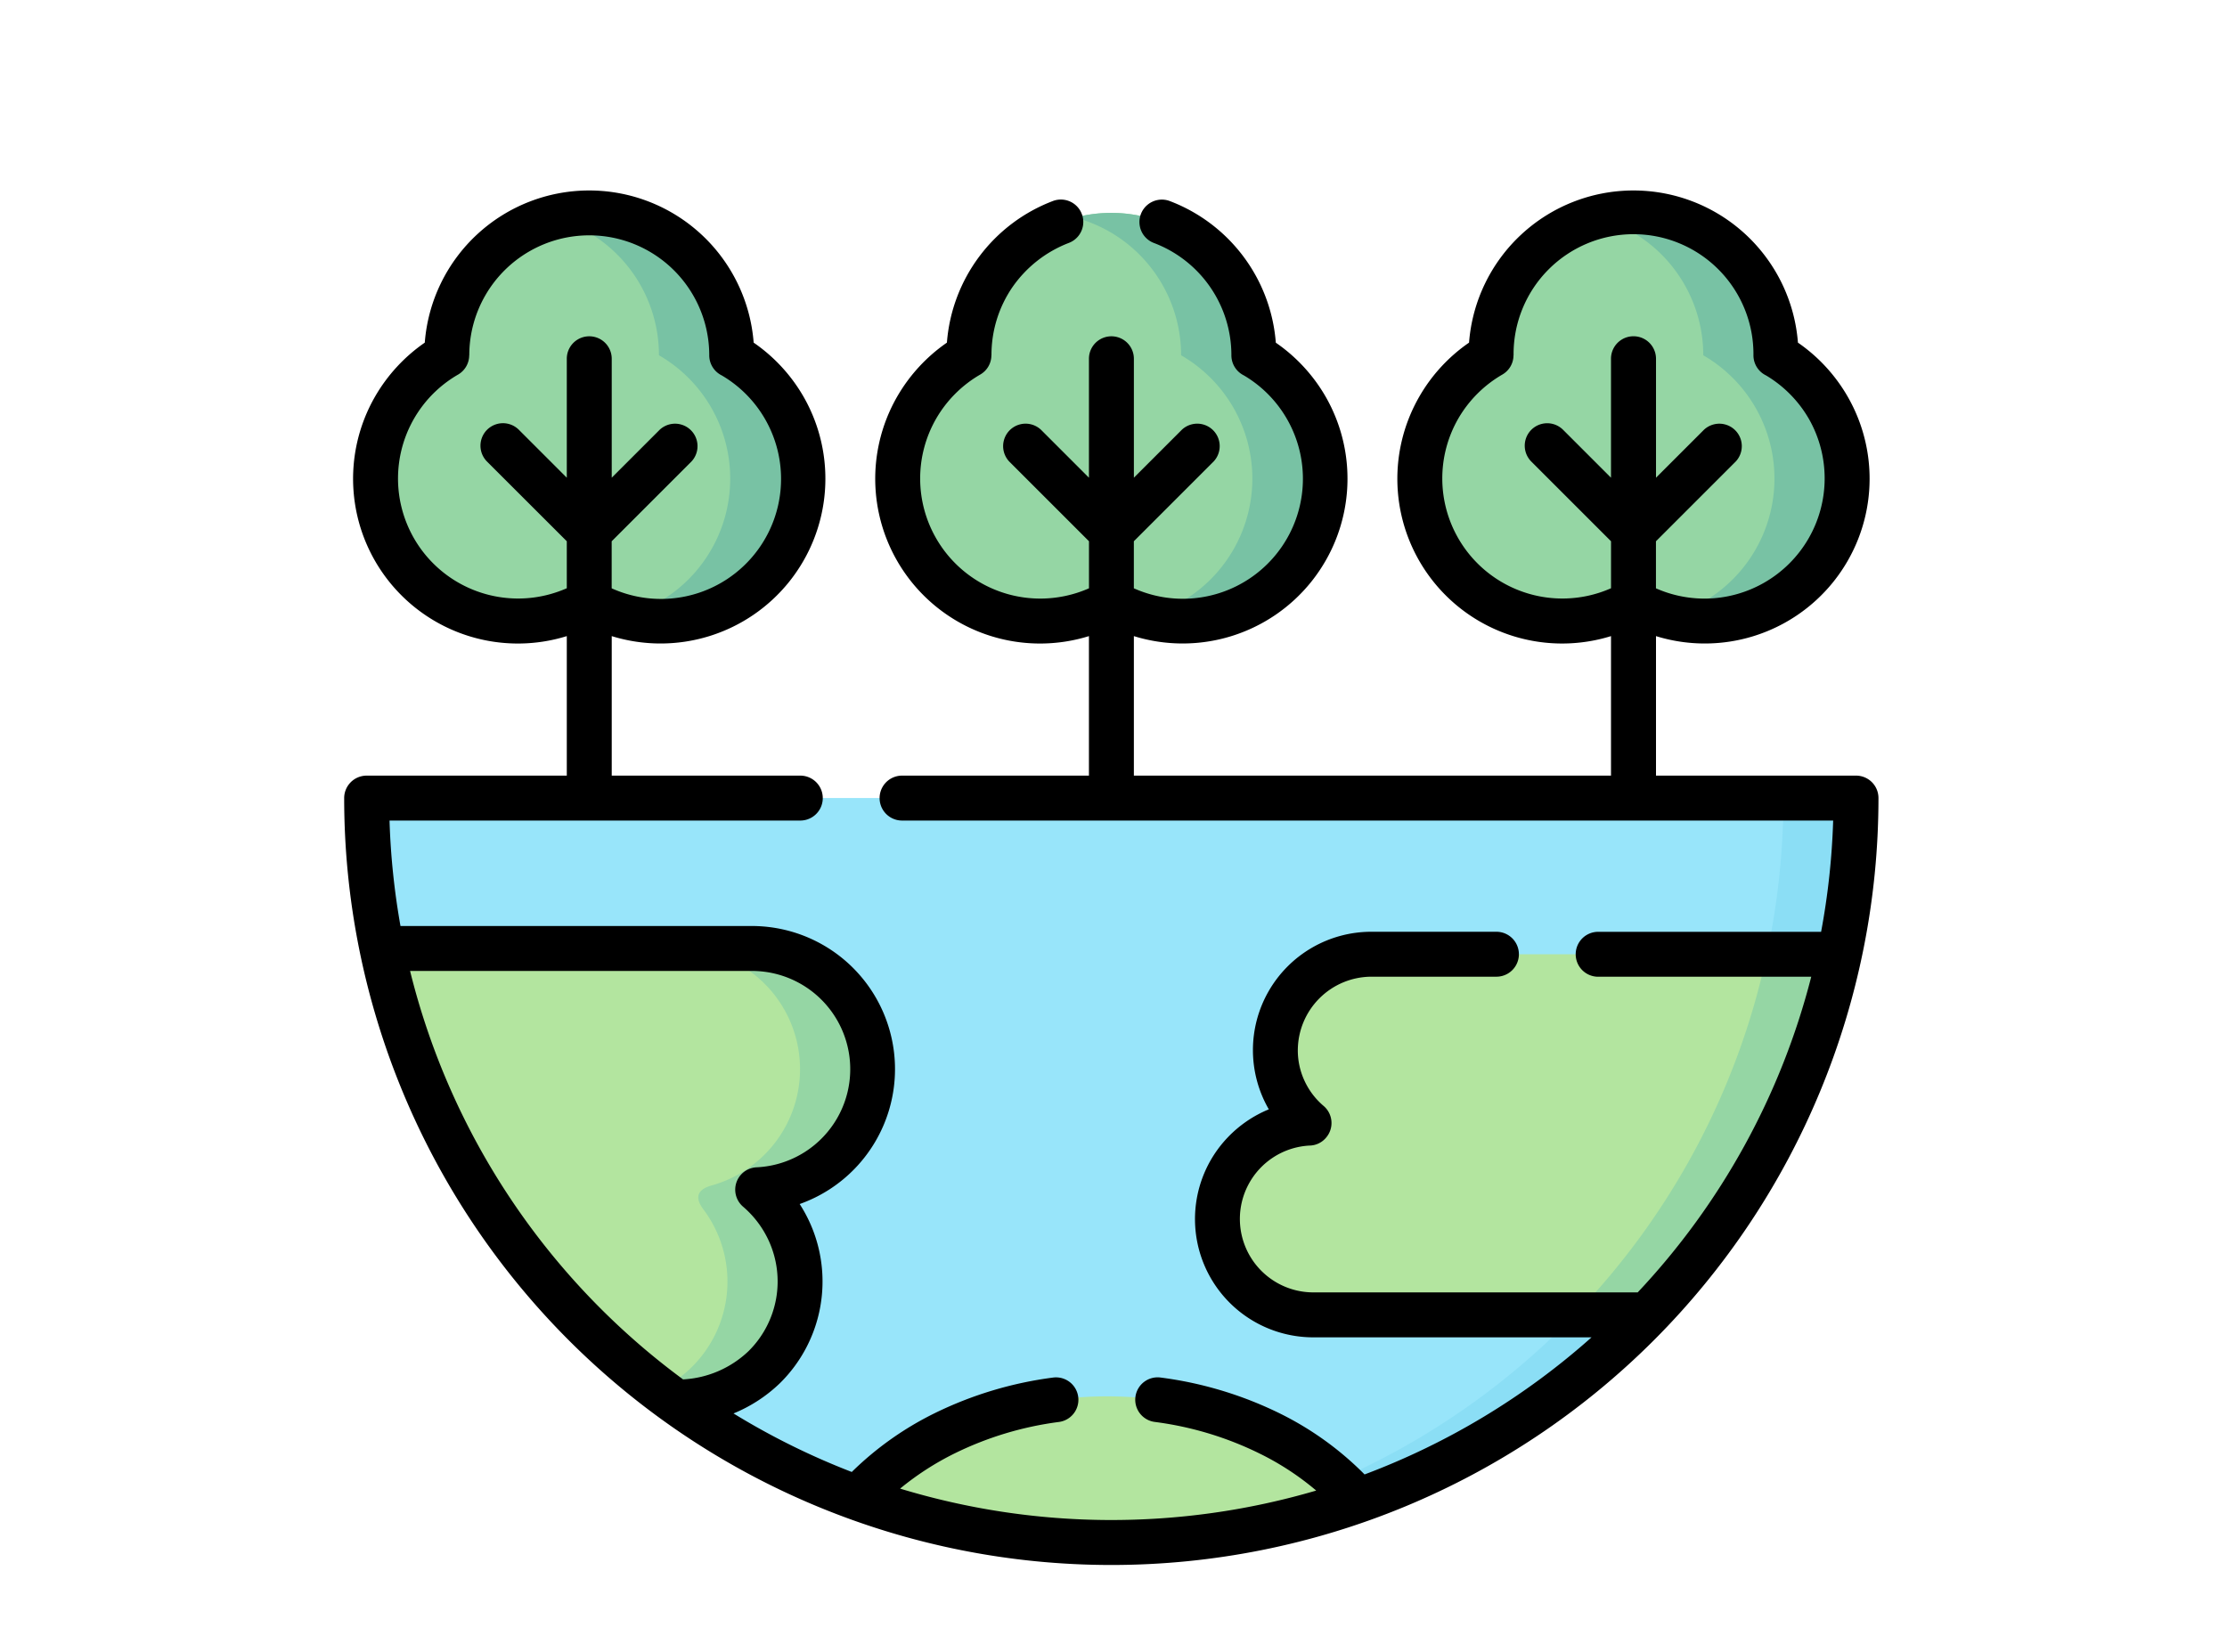 <svg id="Grupo_975380" data-name="Grupo 975380" xmlns="http://www.w3.org/2000/svg" width="190" height="141" viewBox="0 0 190 141">
  <rect id="Rectángulo_305880" data-name="Rectángulo 305880" width="190" height="141" fill="none"/>
  <g id="mundo-verde" transform="translate(29.37 -10.333)">
    <g id="Grupo_975379" data-name="Grupo 975379" transform="translate(1.959 28.499)">
      <g id="Grupo_975378" data-name="Grupo 975378" transform="translate(0.715)">
        <path id="Trazado_652408" data-name="Trazado 652408" d="M40.839,46.243A12.154,12.154,0,0,1,28.685,67.3,12.154,12.154,0,0,1,16.532,46.243a12.153,12.153,0,0,1,24.307,0Z" transform="translate(-10.459 -34.09)" fill="#95d6a4" fill-rule="evenodd"/>
        <path id="Trazado_652409" data-name="Trazado 652409" d="M389.335,46.243A12.154,12.154,0,0,1,377.181,67.3a12.154,12.154,0,0,1-12.153-21.052,12.153,12.153,0,0,1,24.307,0Z" transform="translate(-269.86 -34.09)" fill="#95d6a4" fill-rule="evenodd"/>
        <path id="Trazado_652410" data-name="Trazado 652410" d="M215.087,46.243A12.154,12.154,0,0,1,202.934,67.3a12.154,12.154,0,0,1-12.153-21.052,12.153,12.153,0,0,1,24.307,0Z" transform="translate(-140.16 -34.09)" fill="#95d6a4" fill-rule="evenodd"/>
      </g>
      <path id="Trazado_652411" data-name="Trazado 652411" d="M134.642,231.722c-.007.188-.015.435-.022.623a63.532,63.532,0,0,1-126.924.13c-.087-1.841-.188-3.051,2.218-3.051H132.388A2.022,2.022,0,0,1,134.642,231.722Z" transform="translate(-7.663 -179.487)" fill="#98e5fa" fill-rule="evenodd"/>
      <path id="Trazado_652412" data-name="Trazado 652412" d="M310.46,231.723c-.007.188-.015.435-.022.623a63.537,63.537,0,0,1-63.469,60.613c-1.036,0-2.073-.029-3.1-.08a63.527,63.527,0,0,0,60.368-60.533c.007-.188.015-.435.022-.623a2.022,2.022,0,0,0-2.254-2.3h6.2A2.022,2.022,0,0,1,310.46,231.723Z" transform="translate(-183.48 -179.487)" fill="#8bdef5" fill-rule="evenodd"/>
      <path id="Trazado_652413" data-name="Trazado 652413" d="M54.466,289.925a10.333,10.333,0,0,0-10.3-10.3H12.586A63.532,63.532,0,0,0,37.675,318.34h.29a10.28,10.28,0,0,0,8.24-16.45c-.717-.964-.587-1.667.7-2.036A10.4,10.4,0,0,0,54.466,289.925Z" transform="translate(-11.327 -216.854)" fill="#b3e59f" fill-rule="evenodd"/>
      <path id="Trazado_652414" data-name="Trazado 652414" d="M296.362,289.765a8.235,8.235,0,0,0,1.362,4.507c.927,1.42.8,1.616-.732,2.145a8.184,8.184,0,0,0,2.624,15.936H328.1a63.339,63.339,0,0,0,16.4-30.77H304.551A8.211,8.211,0,0,0,296.362,289.765Z" transform="translate(-218.887 -218.31)" fill="#b3e59f" fill-rule="evenodd"/>
      <path id="Trazado_652415" data-name="Trazado 652415" d="M171.385,437.844a63.781,63.781,0,0,0,42.707.2c-4.7-5.37-12.552-8.892-21.444-8.892C183.872,429.155,176.1,432.59,171.385,437.844Z" transform="translate(-129.529 -328.155)" fill="#b3e59f" fill-rule="evenodd"/>
      <path id="Trazado_652416" data-name="Trazado 652416" d="M106.919,318.341a10.28,10.28,0,0,0,8.24-16.45c-.717-.964-.587-1.667.7-2.036a10.3,10.3,0,0,0-2.732-20.226h-6.2a10.3,10.3,0,0,1,2.732,20.226c-1.283.37-1.413,1.072-.7,2.036a10.268,10.268,0,0,1-3.732,15.407c.464.355.935.7,1.406,1.044Z" transform="translate(-80.281 -216.855)" fill="#95d6a4" fill-rule="evenodd"/>
      <path id="Trazado_652417" data-name="Trazado 652417" d="M433.207,281.582H427a63.343,63.343,0,0,1-16.4,30.77h6.2A63.337,63.337,0,0,0,433.207,281.582Z" transform="translate(-307.59 -218.31)" fill="#95d6a4" fill-rule="evenodd"/>
      <path id="Trazado_652418" data-name="Trazado 652418" d="M427.3,68.919a12.15,12.15,0,0,0,6.073-22.676,12.166,12.166,0,0,0-15.255-11.754,12.152,12.152,0,0,1,9.051,11.754A12.157,12.157,0,0,1,424.2,68.52,12.133,12.133,0,0,0,427.3,68.919Z" transform="translate(-313.181 -34.09)" fill="#78c2a4" fill-rule="evenodd"/>
      <path id="Trazado_652419" data-name="Trazado 652419" d="M253.049,68.919a12.15,12.15,0,0,0,6.073-22.676,12.167,12.167,0,0,0-15.255-11.754,12.152,12.152,0,0,1,9.051,11.754,12.153,12.153,0,0,1-2.971,22.277,12.137,12.137,0,0,0,3.1.4Z" transform="translate(-183.48 -34.09)" fill="#78c2a4" fill-rule="evenodd"/>
      <path id="Trazado_652420" data-name="Trazado 652420" d="M78.8,68.919a12.15,12.15,0,0,0,6.073-22.676A12.166,12.166,0,0,0,69.62,34.489a12.152,12.152,0,0,1,9.051,11.754A12.153,12.153,0,0,1,75.7,68.52,12.134,12.134,0,0,0,78.8,68.919Z" transform="translate(-53.78 -34.09)" fill="#78c2a4" fill-rule="evenodd"/>
    </g>
    <path id="Trazado_652421" data-name="Trazado 652421" d="M47.591,80.358a1.917,1.917,0,0,1,0-3.834H63.534V64.618A14.061,14.061,0,0,1,47.185,44.16a14.248,14.248,0,0,1,4.232-4.587,14.089,14.089,0,0,1,9.081-12.1,1.913,1.913,0,0,1,1.348,3.58,10.391,10.391,0,0,0-4.827,3.768,10.222,10.222,0,0,0-1.8,5.827h-.007a1.9,1.9,0,0,1-.957,1.652A10.3,10.3,0,0,0,50.5,46.059a10.247,10.247,0,0,0,8.878,15.356,10.3,10.3,0,0,0,4.16-.877V56.523l-6.8-6.8a1.917,1.917,0,0,1,2.71-2.71L63.535,51.1V40.949a1.917,1.917,0,1,1,3.834,0V51.1l4.087-4.087a1.917,1.917,0,0,1,2.71,2.71l-6.8,6.8v4.015A10.241,10.241,0,0,0,76.753,42.37a1.914,1.914,0,0,1-1.065-1.717,10.236,10.236,0,0,0-6.638-9.595,1.913,1.913,0,0,1,1.348-3.58,14.089,14.089,0,0,1,9.081,12.1,14.193,14.193,0,0,1,4.239,4.587A14.065,14.065,0,0,1,67.368,64.618V76.524h40.707V64.618A14.059,14.059,0,0,1,91.732,44.16a14.164,14.164,0,0,1,4.232-4.587,14.072,14.072,0,0,1,28.06,0,14.171,14.171,0,0,1,4.232,4.587,14.061,14.061,0,0,1-16.342,20.458V76.524h17.067a1.911,1.911,0,0,1,1.913,1.913,65.448,65.448,0,1,1-130.9,0,1.918,1.918,0,0,1,1.92-1.913H18.987V64.618A14.061,14.061,0,0,1,2.638,44.16,14.245,14.245,0,0,1,6.87,39.573a14.072,14.072,0,0,1,28.06,0,14.193,14.193,0,0,1,4.24,4.587A14.065,14.065,0,0,1,22.821,64.618V76.524H38.909a1.917,1.917,0,0,1,0,3.834H3.863a62.418,62.418,0,0,0,.935,9h30a12.214,12.214,0,0,1,4.058,23.726,12.537,12.537,0,0,1,.826,1.5,12.179,12.179,0,0,1-2.507,13.784,12.551,12.551,0,0,1-3.964,2.587A61.624,61.624,0,0,0,43.3,135.949a27.225,27.225,0,0,1,7.088-5.022,32.356,32.356,0,0,1,10.11-3.037,1.911,1.911,0,0,1,.492,3.79,28.417,28.417,0,0,0-8.906,2.681,24.111,24.111,0,0,0-4.66,3.008,61.963,61.963,0,0,0,35.5.167,23.416,23.416,0,0,0-4.74-3.116,28.436,28.436,0,0,0-9.023-2.739,1.911,1.911,0,1,1,.493-3.79A32.428,32.428,0,0,1,79.913,131a26.9,26.9,0,0,1,7.138,5.16,61.707,61.707,0,0,0,19.364-11.7H82.688a10.092,10.092,0,0,1-7.3-17.074,10.2,10.2,0,0,1,3.493-2.384,10.1,10.1,0,0,1,8.74-15.153H98.3a1.917,1.917,0,0,1,0,3.834H87.623a6.3,6.3,0,0,0-6.268,6.269,6.145,6.145,0,0,0,.572,2.616,6.212,6.212,0,0,0,1.638,2.152,1.915,1.915,0,0,1,.2,2.7,1.877,1.877,0,0,1-1.4.674,6.269,6.269,0,0,0,.319,12.53h27.669a61.518,61.518,0,0,0,14.806-26.937H106.98a1.917,1.917,0,0,1,0-3.834H126a61.973,61.973,0,0,0,1.029-9.493H47.591ZM116,47.015a1.917,1.917,0,0,1,2.71,2.71l-6.8,6.8v4.015a10.181,10.181,0,0,0,1.5.529,10.286,10.286,0,0,0,2.66.348,10.26,10.26,0,0,0,8.878-15.356A10.3,10.3,0,0,0,121.3,42.37a1.909,1.909,0,0,1-1.072-1.717,10.233,10.233,0,1,0-20.465,0h-.007A1.9,1.9,0,0,1,98.8,42.3a10.3,10.3,0,0,0-3.754,3.754,10.247,10.247,0,0,0,8.878,15.356,10.25,10.25,0,0,0,4.153-.877V56.523l-6.8-6.8a1.916,1.916,0,1,1,2.71-2.71l4.087,4.087V40.949a1.92,1.92,0,0,1,3.841,0V51.1Zm-89.094,0a1.917,1.917,0,0,1,2.71,2.71l-6.8,6.8v4.015A10.241,10.241,0,0,0,32.206,42.37a1.915,1.915,0,0,1-1.065-1.717,10.236,10.236,0,0,0-20.473,0h-.007A1.909,1.909,0,0,1,9.711,42.3a10.238,10.238,0,0,0-2.123,16.11,10.247,10.247,0,0,0,9.892,2.652,10.577,10.577,0,0,0,1.507-.529V56.523l-6.805-6.8a1.919,1.919,0,1,1,2.718-2.71L18.987,51.1V40.949a1.917,1.917,0,1,1,3.834,0V51.1ZM5.616,93.192A61.666,61.666,0,0,0,28.908,128.05a8.762,8.762,0,0,0,5.6-2.428,8.361,8.361,0,0,0,1.7-9.428,8.477,8.477,0,0,0-2.181-2.884,1.91,1.91,0,0,1,1.189-3.362A8.383,8.383,0,0,0,34.8,93.193H5.616Z" transform="translate(0 0)"/>
  </g>
</svg>
